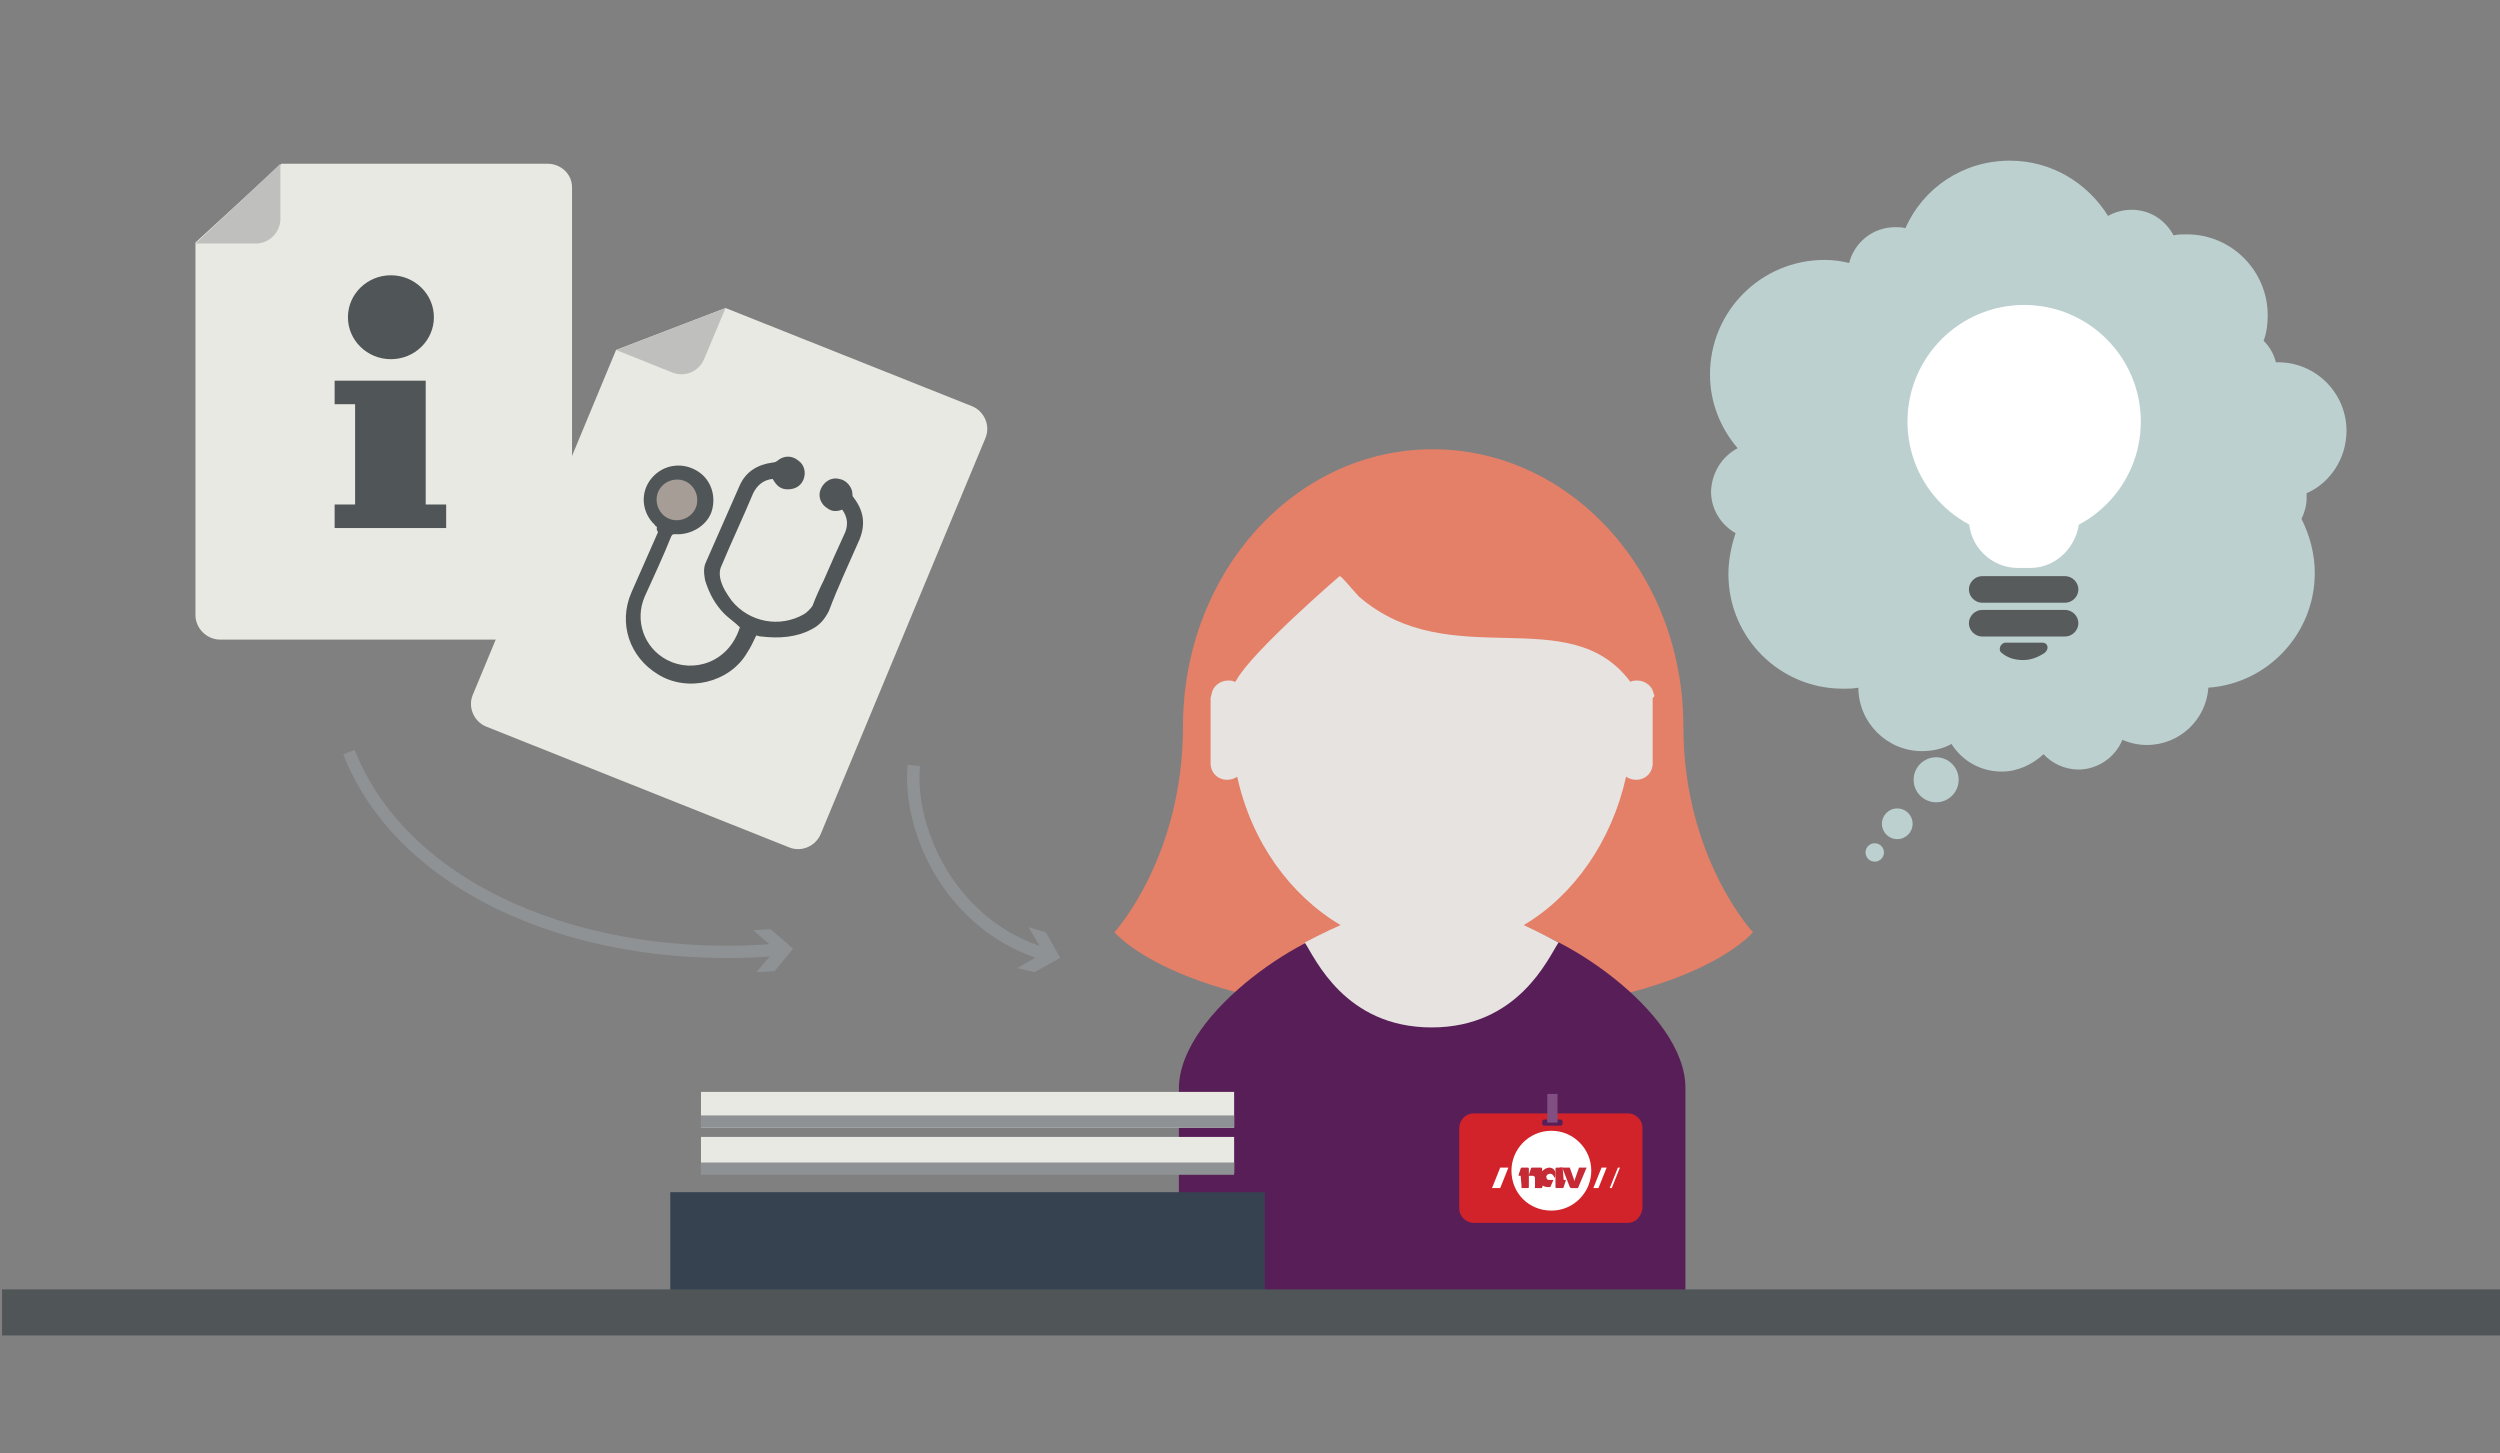 <?xml version="1.0" encoding="utf-8"?>
<!-- Generator: Adobe Illustrator 19.1.0, SVG Export Plug-In . SVG Version: 6.00 Build 0)  -->
<svg version="1.1" id="Layer_1" xmlns="http://www.w3.org/2000/svg" xmlns:xlink="http://www.w3.org/1999/xlink" x="0px" y="0px"
	 width="244.3px" height="142px" viewBox="0 0 244.3 142" style="enable-background:new 0 0 244.3 142;" xml:space="preserve">
<rect x="0" y="0" width="244.3" height="142" fill="#808080" stroke="none"/>
<style type="text/css">
	.st0{fill:#505557;}
	.st1{fill:#BDBDBC;}
	.st2{fill:#52808D;}
	.st3{fill:#36363A;}
	.st4{clip-path:url(#SVGID_2_);}
	.st5{fill:#FFFFFF;}
	.st6{fill:#BFBFBD;}
	.st7{fill:none;stroke:#83C455;stroke-width:0.519;stroke-miterlimit:10;}
	.st8{fill:#2F3137;}
	.st9{fill:#95A947;}
	.st10{fill:#E6E3E1;}
	.st11{fill:#0E546F;}
	.st12{fill:#E47F68;}
	.st13{fill:#581E57;}
	.st14{fill:#D2232A;}
	.st15{fill:#C52A35;}
	.st16{fill:#814F82;}
	.st17{fill:#364250;}
	.st18{fill:#E9E9E3;}
	.st19{fill:#8E9294;}
	.st20{fill:#CAC8C6;}
	.st21{fill:#A59D96;}
	.st22{fill:none;stroke:#8E9294;stroke-width:1.2;stroke-miterlimit:10;}
	.st23{fill:none;stroke:#8E9294;stroke-width:1.215;stroke-miterlimit:10;}
	.st24{fill:#BCD0CF;}
	.st25{fill:#585B5C;}
	.st26{fill:#7CA9B4;}
	.st27{fill:#561D5B;}
	.st28{fill:#1A293A;}
	.st29{fill:#B19AB3;}
</style>
<rect x="-269.9" y="125.4" class="st0" width="244.3" height="4.5"/>
<g>
	<path class="st1" d="M-114.9,71.9h1.1c1,0,1.8-0.8,1.8-1.8v-7.1c0-1-0.8-1.8-1.8-1.8l0,0c-1,0-1.8,0.8-1.8,1.8v8.2
		C-115.6,71.6-115.3,71.9-114.9,71.9"/>
	<path class="st1" d="M-156.4,71.9h-1.1c-1,0-1.8-0.8-1.8-1.8v-7.1c0-1,0.8-1.8,1.8-1.8l0,0c1,0,1.8,0.8,1.8,1.8v8.2
		C-155.7,71.6-156,71.9-156.4,71.9"/>
	<path class="st1" d="M-114.2,65.3c0,13.9-9.6,25.1-21.5,25.1c-11.9,0-21.5-11.2-21.5-25.1c0-13.9,9.6-25.1,21.5-25.1
		C-123.8,40.2-114.2,51.5-114.2,65.3"/>
	<rect x="-149.3" y="75.8" class="st1" width="27.2" height="15.1"/>
	<path class="st2" d="M-127.3,88.8h-8.3h-8.3c-4.5,0-19.3,9.3-19.3,18v22.8h55.2v-22.8C-108.1,98.1-122.8,88.8-127.3,88.8"/>
	<path class="st3" d="M-126.8,86.4c4-8.3,11.2-5.8,12.5-22.8c1.1-15.1-1.3-27.4-21.4-27.4c-19.1,0-22.6,12.3-21.4,27.4
		c1.1,14.4,6.7,13.7,11.5,22.4c3.6-0.5,5.8,0,9.9,0C-131.6,85.9-130.4,85.9-126.8,86.4z"/>
</g>
<g>
	<defs>
		<rect id="SVGID_1_" x="-99" y="49.9" width="69.4" height="75.6"/>
	</defs>
	<clipPath id="SVGID_2_">
		<use xlink:href="#SVGID_1_"  style="overflow:visible;"/>
	</clipPath>
	<g class="st4">
		<path class="st0" d="M-43.4,83.1h-42.3c-1.7,0-3.2,1.4-3.2,3.2v53.4c0,0.3,0.1,0.6,0.1,0.9c0.2,0.5,0.4,0.9,0.8,1.3
			c0.1,0.1,0.1,0.1,0.2,0.2c0.5,0.4,1,0.6,1.7,0.7c0.1,0,0.2,0,0.3,0h42.3c1.7,0,3.2-1.4,3.2-3.2V86.3
			C-40.2,84.5-41.7,83.1-43.4,83.1"/>
		<path class="st5" d="M-85,94.8v41.1c0,1.5,1.2,2.7,2.7,2.7h35.5c1.5,0,2.7-1.2,2.7-2.7V88.7c0-1.5-1.2-2.7-2.7-2.7h-28.9L-85,94.8
			z"/>
		<path class="st6" d="M-75.7,86v6.1c0,1.5-1.2,2.7-2.7,2.7H-85L-75.7,86z"/>
		<rect x="-71.4" y="106.3" class="st6" width="19.7" height="2.2"/>
		<rect x="-71.4" y="111.3" class="st6" width="19.7" height="2.2"/>
		<rect x="-71.4" y="116.3" class="st6" width="19.7" height="2.2"/>
		<rect x="-71.4" y="121.2" class="st6" width="19.7" height="2.2"/>
		<rect x="-76.8" y="106.3" class="st6" width="2.3" height="2.2"/>
		<rect x="-76.8" y="111.3" class="st6" width="2.3" height="2.2"/>
		<rect x="-76.8" y="116.3" class="st6" width="2.3" height="2.2"/>
		<rect x="-76.8" y="121.2" class="st6" width="2.3" height="2.2"/>
		<polyline class="st7" points="-77.1,105.7 -75.6,107.4 -73.5,104.7 		"/>
		<path class="st8" d="M-58.2,80.4H-62v-0.7c0-1.4-1.1-2.5-2.5-2.5c-1.4,0-2.5,1.1-2.5,2.5v0.7h-3.8c-1.9,0-3.4,1.5-3.4,3.4v4.1
			h19.4v-4.1C-54.8,81.9-56.4,80.4-58.2,80.4 M-64.6,84.6c-0.6,0-1-0.5-1-1s0.5-1,1-1c0.6,0,1,0.5,1,1S-64,84.6-64.6,84.6"/>
	</g>
</g>
<g>
	<g>
		<path class="st9" d="M-202.9,86h-8h-8c-4.3,0-18.7,9.2-18.7,17.5v22h53.8v-22C-183.9,95.1-198.5,86-202.9,86"/>
		<path class="st10" d="M-203.3,85.3c-0.9,0-7.6,2.8-7.6,2.8s-7.8-2.2-8.4-2.3c-0.6-0.1-4.9,2.2-4.9,2.2c1.1,1.6,4.2,9,13.4,9
			c9.2,0,12.3-7.4,13.4-9C-197.5,88-202.4,85.3-203.3,85.3"/>
		<path class="st10" d="M-231.1,62.2c0,0-0.1,0.2-0.2,0.1c-0.2-0.1-0.2-0.1-0.4-0.1c-0.9,0-1.5,0.8-1.5,1.7v6.9
			c0,0.9,0.6,1.7,1.5,1.7c0.4,0,0.6-0.1,0.9-0.3c2.3,10.5,10.4,18.2,20,18.2c9.7,0,17.7-7.7,20-18.2c0.3,0.2,0.5,0.3,0.9,0.3
			c0.9,0,1.6-0.8,1.6-1.7v-6.9c0-0.9-0.7-1.7-1.6-1.7c-0.2,0-0.4,0-0.6,0.1C-212.3,64.8-231.1,62.2-231.1,62.2"/>
		<polyline class="st5" points="-197.7,87.7 -220.2,125.5 -194.9,125.5 -194.9,89.3 		"/>
		<polyline class="st5" points="-224.4,87.6 -212.9,124.4 -216.8,124.4 		"/>
		<path class="st10" d="M-190.1,66.3c0,13.4-9.3,24.2-20.7,24.2c-11.4,0-20.7-10.8-20.7-24.2c0-13.4,9.3-24.2,20.7-24.2
			C-199.3,42-190.1,52.9-190.1,66.3"/>
		<path class="st1" d="M-202.8,77.4v-2.1h-16.7v2.3h-9.6c3.5,7.6,10.4,12.8,18.3,12.8c8,0,15-5.2,18.4-13.1H-202.8z M-205.3,81.2
			h-10.9V78h10.9V81.2z"/>
		<path class="st1" d="M-226.8,49.7c-0.6,0.4-5,2.5-5.2,13.6c0,1.7,0.1,3.5,0.9,3.4l1.4,0c0.5-6.4,1.6-11.1,2.8-12.8
			C-223.5,49.3-226.1,49.4-226.8,49.7z"/>
		<path class="st1" d="M-194.7,49.7c0.6,0.4,5,2.5,5.2,13.6c0,1.7-0.1,3.5-0.9,3.4l-1.4,0c-0.5-6.4-1.6-11.1-2.8-12.8
			C-197.9,49.3-195.3,49.4-194.7,49.7z"/>
	</g>
	<path class="st11" d="M-189.6,57.3c-0.3-11.1-7.4-20.2-16.7-22.5v-1.4h-9v1.4c-9.3,2.3-16.4,11.4-16.7,22.5h-2.3v4.4h47v-4.4
		H-189.6z"/>
</g>
<path class="st0" d="M-260.8,107c-2.9,0-5.3,2.4-5.3,5.3c0,2.9,2.4,5.3,5.3,5.3c0.6,0,1.2-0.1,1.8-0.3l0.8,9.1h15.8l1.9-22.6h-19.6
	l0.3,3.3C-260.2,107-260.5,107-260.8,107 M-261,114.3c-1.1,0-2-0.9-2-2c0-1.1,0.9-2,2-2c0.6,0,1.1,0.2,1.4,0.6
	c0.3,0.3,0.5,0.8,0.5,1.3c0,0.4-0.1,0.8-0.3,1.1C-259.7,114-260.3,114.3-261,114.3"/>
<g>
	<path class="st12" d="M164.5,71L164.5,71c0-15-11-27.1-24.5-27.1S115.6,56,115.6,71c0,0,0,0,0,0c0,12.8-6.7,20.1-6.7,20.1
		s6.6,8,31.2,8l0,0c0,0,0,0,0,0c24.6,0,31.2-8,31.2-8S164.5,83.8,164.5,71z"/>
	<g>
		<path class="st13" d="M147.5,90.5c-4,0-7.5,0-7.5,0s-3.4,0-7.5,0s-17.3,8.2-17.3,15.9c0,7.7,0,20.1,0,20.1h49.5c0,0,0-12.5,0-20.1
			C164.8,98.7,151.6,90.5,147.5,90.5z"/>
	</g>
	<path class="st10" d="M161.6,67.8c-0.1-0.7-0.8-1.3-1.6-1.3c-0.2,0-0.4,0-0.6,0.1c0,0,0,0-0.1,0c-6-8-17.6-0.6-26.5-8.3
		c-1.1-1.2-1.7-2-1.9-2c0,0-8.6,7.4-10.1,10.2c0,0-0.1,0.2-0.2,0.1c-0.2-0.1-0.4-0.1-0.6-0.1c-0.8,0-1.5,0.6-1.6,1.3
		c0,0.1-0.1,0.3-0.1,0.4v6.4c0,0.9,0.7,1.6,1.6,1.6c0.4,0,0.7-0.1,1-0.3c1.4,6.4,5.2,11.6,10.1,14.5c-1.4,0.6-3.5,1.7-3.5,1.7
		c1,1.5,3.9,8.3,12.4,8.3c8.5,0,11.4-6.8,12.4-8.3c0,0-1.9-1-3.4-1.7c4.9-2.9,8.6-8.2,10-14.5c0.3,0.2,0.6,0.3,1,0.3
		c0.9,0,1.6-0.7,1.6-1.6v-6.4C161.7,68.1,161.7,67.9,161.6,67.8z"/>
	<g>
		<path class="st14" d="M159.1,119.5h-15.1c-0.7,0-1.4-0.6-1.4-1.4v-7.9c0-0.7,0.6-1.4,1.4-1.4h15.1c0.7,0,1.4,0.6,1.4,1.4v7.9
			C160.4,118.9,159.8,119.5,159.1,119.5z"/>
		<g>
			<g>
				<path class="st5" d="M155.5,114.4c0,2.1-1.7,3.9-3.9,3.9c-2.2,0-3.9-1.7-3.9-3.9c0-2.1,1.7-3.9,3.9-3.9
					C153.8,110.5,155.5,112.3,155.5,114.4"/>
			</g>
			<polygon class="st5" points="146.6,116.1 145.8,116.1 146.6,114.1 147.4,114.1 			"/>
			<polygon class="st5" points="156.2,116.1 155.7,116.1 156.5,114.1 157,114.1 			"/>
			<polygon class="st5" points="157.5,116.1 157.3,116.1 158.1,114.1 158.3,114.1 			"/>
			<path class="st15" d="M148.7,116.1h0.6c0,0,0.1,0,0.1-0.1v-1.8c0,0,0-0.1-0.1-0.1h-0.6c0,0-0.1,0-0.1,0.1l-0.2,0.6
				c0,0,0,0.1,0,0.1h0.2c0,0,0,0,0,0L148.7,116.1C148.6,116,148.6,116.1,148.7,116.1"/>
			<path class="st15" d="M150,116.1h0.6c0,0,0.1,0,0.1-0.1v-1.8c0,0,0-0.1-0.1-0.1h-0.9c0,0-0.1,0-0.1,0.1l-0.2,0.6l-0.1,0.1h0.5
				c0.1,0,0.2,0.1,0.2,0.2L150,116.1C149.9,116,149.9,116.1,150,116.1"/>
			<path class="st15" d="M152.7,114.1h-0.6c0,0-0.1,0-0.1,0.1v1.8c0,0,0,0.1,0.1,0.1h0.6c0,0,0.1,0,0.1-0.1l0.2-0.6c0,0,0-0.1,0-0.1
				h-0.2c0,0,0,0,0,0L152.7,114.1C152.7,114.1,152.7,114.1,152.7,114.1"/>
			<path class="st15" d="M150.2,116.1h0.4c0,0,0.1,0,0.1-0.1l0.2-0.6c0,0,0-0.1,0-0.1h-0.2L150.2,116.1z"/>
			<path class="st15" d="M154.3,114.1h0.7c0,0,0.1,0,0,0.1l-0.8,1.9c0,0,0,0,0,0h-0.6L154.3,114.1
				C154.2,114.1,154.3,114.1,154.3,114.1"/>
			<path class="st15" d="M153.4,114.1h-1c-0.1,0,0.3,0.1,0.3,0.1l0.7,1.8c0,0,0.1,0.1,0.1,0.1h0.6L153.4,114.1
				C153.5,114.1,153.4,114.1,153.4,114.1"/>
			<path class="st15" d="M151.4,114.1c0.3,0,0.6,0.2,0.6,0.6c0,0.4-0.1,0.4-0.1,0.4s-0.1-0.4-0.4-0.4c-0.3,0-0.4,0.2-0.4,0.3
				c0,0.1,0.1,0.3,0.2,0.3h0.5l-0.3,0.7c0,0,0,0-0.1,0h-0.2c-0.3,0-0.9-0.3-0.9-0.9C150.5,114.5,151,114.1,151.4,114.1"/>
		</g>
		<path class="st13" d="M152.5,110h-1.6c-0.1,0-0.2-0.1-0.2-0.2v-0.2c0-0.1,0.1-0.2,0.2-0.2h1.6c0.1,0,0.2,0.1,0.2,0.2v0.2
			C152.7,109.9,152.6,110,152.5,110z"/>
		<rect x="151.2" y="106.9" class="st16" width="1" height="2.8"/>
	</g>
</g>
<g>
	<path class="st12" d="M502.3,70.7L502.3,70.7c0-15-11-27.1-24.5-27.1s-24.5,12.1-24.5,27.1c0,0,0,0,0,0c0,12.8-6.7,20.1-6.7,20.1
		s6.6,8,31.2,8l0,0c0,0,0,0,0,0c24.6,0,31.2-8,31.2-8S502.3,83.5,502.3,70.7z"/>
	<g>
		<path class="st13" d="M485.3,90.2c-4,0-7.5,0-7.5,0s-3.4,0-7.5,0c-4,0-17.3,8.2-17.3,15.9c0,7.7,0,20.1,0,20.1h49.5
			c0,0,0-12.5,0-20.1C502.6,98.4,489.3,90.2,485.3,90.2z"/>
	</g>
	<path class="st10" d="M499.4,67.6c-0.1-0.7-0.8-1.3-1.6-1.3c-0.2,0-0.4,0-0.6,0.1c0,0,0,0-0.1,0c-6-8-17.6-0.6-26.5-8.3
		c-1.1-1.2-1.7-2-1.9-2c0,0-8.6,7.4-10.1,10.2c0,0-0.1,0.2-0.2,0.1c-0.2-0.1-0.4-0.1-0.6-0.1c-0.8,0-1.5,0.6-1.6,1.3
		c0,0.1-0.1,0.3-0.1,0.4v6.4c0,0.9,0.7,1.6,1.6,1.6c0.4,0,0.7-0.1,1-0.3c1.4,6.4,5.2,11.6,10.1,14.5c-1.4,0.6-3.5,1.7-3.5,1.7
		c1,1.5,3.9,8.3,12.4,8.3c8.5,0,11.4-6.8,12.4-8.3c0,0-1.9-1-3.4-1.7c4.9-2.9,8.6-8.2,10-14.5c0.3,0.2,0.6,0.3,1,0.3
		c0.9,0,1.6-0.7,1.6-1.6V68C499.4,67.8,499.4,67.7,499.4,67.6z"/>
	<g>
		<path class="st14" d="M496.8,119.2h-15.1c-0.7,0-1.4-0.6-1.4-1.4V110c0-0.7,0.6-1.4,1.4-1.4h15.1c0.7,0,1.4,0.6,1.4,1.4v7.9
			C498.2,118.6,497.6,119.2,496.8,119.2z"/>
		<g>
			<g>
				<path class="st5" d="M493.3,114.1c0,2.1-1.7,3.9-3.9,3.9c-2.2,0-3.9-1.7-3.9-3.9c0-2.1,1.7-3.9,3.9-3.9
					C491.6,110.3,493.3,112,493.3,114.1"/>
			</g>
			<polygon class="st5" points="484.3,115.8 483.6,115.8 484.4,113.9 485.2,113.9 			"/>
			<polygon class="st5" points="493.9,115.8 493.5,115.8 494.3,113.9 494.8,113.9 			"/>
			<polygon class="st5" points="495.2,115.8 495,115.8 495.9,113.9 496.1,113.9 			"/>
			<path class="st15" d="M486.4,115.8h0.6c0,0,0.1,0,0.1-0.1v-1.8c0,0,0-0.1-0.1-0.1h-0.6c0,0-0.1,0-0.1,0.1l-0.2,0.6
				c0,0,0,0.1,0,0.1h0.2c0,0,0,0,0,0L486.4,115.8C486.4,115.8,486.4,115.8,486.4,115.8"/>
			<path class="st15" d="M487.7,115.8h0.6c0,0,0.1,0,0.1-0.1v-1.8c0,0,0-0.1-0.1-0.1h-0.9c0,0-0.1,0-0.1,0.1l-0.2,0.6l-0.1,0.1h0.5
				c0.1,0,0.2,0.1,0.2,0.2L487.7,115.8C487.7,115.8,487.7,115.8,487.7,115.8"/>
			<path class="st15" d="M490.4,113.9h-0.6c0,0-0.1,0-0.1,0.1v1.8c0,0,0,0.1,0.1,0.1h0.6c0,0,0.1,0,0.1-0.1l0.2-0.6c0,0,0-0.1,0-0.1
				h-0.2c0,0,0,0,0,0L490.4,113.9C490.5,113.9,490.5,113.9,490.4,113.9"/>
			<path class="st15" d="M488,115.8h0.4c0,0,0.1,0,0.1-0.1l0.2-0.6c0,0,0-0.1,0-0.1h-0.2L488,115.8z"/>
			<path class="st15" d="M492,113.9h0.7c0,0,0.1,0,0,0.1l-0.8,1.9c0,0,0,0,0,0h-0.6L492,113.9C492,113.9,492,113.9,492,113.9"/>
			<path class="st15" d="M491.1,113.9h-1c-0.1,0,0.3,0.1,0.3,0.1l0.7,1.8c0,0,0.1,0.1,0.1,0.1h0.6L491.1,113.9
				C491.2,113.9,491.2,113.9,491.1,113.9"/>
			<path class="st15" d="M489.2,113.9c0.3,0,0.6,0.2,0.6,0.6c0,0.4-0.1,0.4-0.1,0.4s-0.1-0.4-0.4-0.4c-0.3,0-0.4,0.2-0.4,0.3
				c0,0.1,0.1,0.3,0.2,0.3h0.5l-0.3,0.7c0,0,0,0-0.1,0h-0.2c-0.3,0-0.9-0.3-0.9-0.9C488.3,114.2,488.8,113.9,489.2,113.9"/>
		</g>
		<path class="st13" d="M490.3,109.8h-1.6c-0.1,0-0.2-0.1-0.2-0.2v-0.2c0-0.1,0.1-0.2,0.2-0.2h1.6c0.1,0,0.2,0.1,0.2,0.2v0.2
			C490.5,109.7,490.4,109.8,490.3,109.8z"/>
		<rect x="489" y="106.7" class="st16" width="1" height="2.8"/>
	</g>
</g>
<rect x="65.5" y="116.5" class="st17" width="58.1" height="10.5"/>
<rect x="68.5" y="111.1" class="st18" width="52.1" height="3.5"/>
<rect x="68.5" y="106.7" class="st18" width="52.1" height="3.5"/>
<rect x="68.5" y="109" class="st19" width="52.1" height="1.2"/>
<rect x="68.5" y="113.6" class="st19" width="52.1" height="1.2"/>
<g>
	<g>
		<path class="st18" d="M60.2,34.2l-14,33.7c-0.5,1.2,0.1,2.6,1.3,3.1l29.6,11.8c1.2,0.5,2.6-0.1,3.1-1.3l16.1-38.7
			c0.5-1.2-0.1-2.6-1.3-3.1l-24.1-9.6L60.2,34.2z"/>
		<path class="st6" d="M70.9,30.1l-2.1,5c-0.5,1.2-1.9,1.8-3.1,1.3l-5.5-2.2L70.9,30.1z"/>
	</g>
	<g>
		<g>
			<path class="st20" d="M65.4,50.8L65.4,50.8c1.2,0.5,2.5,0,3-1.2c0.5-1.2,0-2.5-1.2-3c-1.2-0.5-2.5,0-3,1.2
				C63.7,49,64.2,50.3,65.4,50.8"/>
			<path class="st0" d="M64.2,51.5c-0.1-0.1-0.2-0.1-0.2-0.2c-1.3-1.2-1.5-3.2-0.3-4.6c1.2-1.4,3.2-1.6,4.7-0.5
				c1.2,0.9,1.6,2.5,1.1,3.9c-0.5,1.3-2,2.2-3.5,2.1c-0.2,0-0.3,0-0.4,0.2c-0.8,2-1.7,3.9-2.6,5.9c-1,2.3-0.1,5,2.2,6.2
				c2.5,1.3,6,0.3,7.1-3.2c-0.5-0.5-1.1-0.9-1.5-1.3c-0.9-0.9-1.5-2-1.9-3.3c-0.1-0.6-0.2-1.2,0.1-1.8c1.1-2.5,2.2-5,3.3-7.5
				c0.6-1.3,1.7-2,3.2-2.2c0.2,0,0.4-0.1,0.5-0.2c0.6-0.5,1.4-0.5,2,0c0.6,0.4,0.8,1.2,0.5,1.9c-0.3,0.7-1,1-1.8,0.9
				c-0.6-0.1-0.9-0.5-1.2-1c-0.9,0.1-1.5,0.6-1.9,1.4c-1,2.4-2.1,4.7-3.1,7.1c-0.2,0.4-0.2,0.9-0.1,1.3c0.2,0.8,0.6,1.4,1.1,2.1
				c1.7,2.1,4.7,2.7,7.1,1.3c0.3-0.2,0.6-0.5,0.8-0.8c0.3-0.8,0.7-1.7,1.1-2.5c0.7-1.6,1.4-3.2,2.1-4.7c0.3-0.8,0.2-1.5-0.3-2.2
				c-0.5,0.2-1,0.2-1.4-0.1c-0.7-0.4-1-1.2-0.7-1.9c0.3-0.7,1-1.2,1.8-1c0.7,0.1,1.3,0.8,1.3,1.5c0,0.1,0,0.2,0.1,0.3
				c1,1.3,1.2,2.6,0.6,4.1c-1,2.3-2.1,4.6-3,7c-0.4,0.8-0.9,1.4-1.7,1.8c-1.5,0.8-3.2,0.9-4.9,0.7c-0.2,0-0.4-0.1-0.5-0.1
				c-0.3,0.6-0.5,1.1-0.9,1.7c-1.7,2.9-5.8,3.9-8.7,2.1c-2.8-1.7-3.9-5-2.6-8c0.9-2,1.7-3.9,2.6-5.9C64.1,51.7,64.2,51.6,64.2,51.5
				 M65.5,50.5c0.9,0.4,2,0,2.4-1c0.4-0.9,0-2-1-2.4c-0.9-0.4-2,0-2.4,1C64.1,49.1,64.6,50.1,65.5,50.5"/>
		</g>
		<path class="st21" d="M64.3,48.1c-0.4,1,0.1,2.2,1.1,2.6c1,0.4,2.2-0.1,2.6-1.1c0.4-1-0.1-2.2-1.1-2.6
			C65.9,46.6,64.7,47.1,64.3,48.1z"/>
	</g>
</g>
<g>
	<g>
		<path class="st18" d="M19.1,23.7v36.4c0,1.3,1.1,2.4,2.4,2.4h32c1.3,0,2.4-1.1,2.4-2.4V18.3c0-1.3-1.1-2.3-2.4-2.3h-26L19.1,23.7z
			"/>
		<path class="st6" d="M27.4,16v5.4c0,1.3-1.1,2.4-2.4,2.4h-5.9L27.4,16z"/>
	</g>
	<g>
		<polygon class="st0" points="41.6,49.3 41.6,39.5 41.6,37.2 34.7,37.2 32.7,37.2 32.7,39.5 34.7,39.5 34.7,49.3 32.7,49.3 
			32.7,51.6 43.6,51.6 43.6,49.3 		"/>
		<ellipse class="st0" cx="38.2" cy="31" rx="4.2" ry="4.1"/>
	</g>
</g>
<g>
	<g>
		<path class="st22" d="M34.1,73.5c5.4,13.7,23.3,20.9,42.1,19.3"/>
		<g>
			<polygon class="st19" points="73.9,95 75.8,92.8 73.6,90.9 75.3,90.8 77.5,92.7 75.7,94.9 			"/>
		</g>
	</g>
</g>
<g>
	<g>
		<path class="st23" d="M89.3,74.8c-0.6,6.3,3.6,15.8,13,18.5"/>
		<g>
			<polygon class="st19" points="99.4,94.6 102,93.1 100.5,90.6 102.2,91.1 103.6,93.6 101.1,95 			"/>
		</g>
	</g>
</g>
<rect x="0.2" y="126" class="st0" width="244.3" height="4.5"/>
<g>
	<circle class="st24" cx="183.2" cy="83.3" r="0.9"/>
	<circle class="st24" cx="185.4" cy="80.5" r="1.5"/>
	<circle class="st24" cx="189.2" cy="76.2" r="2.2"/>
	<path class="st24" d="M169.8,43.8c-1.7-2-2.7-4.5-2.7-7.2c0-6.2,5-11.2,11.2-11.2c0.8,0,1.6,0.1,2.4,0.3c0.5-2,2.3-3.5,4.5-3.5
		c0.3,0,0.7,0,1,0.1c1.7-3.9,5.6-6.6,10.2-6.6c4.1,0,7.6,2.2,9.6,5.4c0.7-0.4,1.5-0.6,2.3-0.6c1.8,0,3.3,1,4.1,2.5
		c0.4-0.1,0.9-0.1,1.3-0.1c4.4,0,7.9,3.6,7.9,7.9c0,0.9-0.1,1.7-0.4,2.5c0.6,0.6,1,1.3,1.2,2.1c0.1,0,0.2,0,0.2,0
		c3.7,0,6.7,3,6.7,6.7c0,2.7-1.6,5.1-3.9,6.1c0,0.2,0,0.3,0,0.5c0,0.7-0.2,1.4-0.5,2c0.8,1.6,1.3,3.4,1.3,5.3
		c0,5.9-4.6,10.8-10.4,11.2c-0.2,3.1-2.8,5.6-6,5.6c-0.9,0-1.7-0.2-2.4-0.5c-0.7,1.7-2.4,2.9-4.3,2.9c-1.3,0-2.6-0.6-3.4-1.5
		c-1.1,1-2.5,1.7-4.1,1.7c-2.1,0-3.9-1.1-4.9-2.7c-0.9,0.5-1.9,0.7-2.9,0.7c-3.4,0-6.2-2.8-6.2-6.2c0,0,0,0,0,0
		c-0.5,0.1-1,0.1-1.5,0.1c-6.2,0-11.2-5-11.2-11.2c0-1.4,0.3-2.8,0.7-4c-1.4-0.8-2.4-2.3-2.4-4.1C167.3,46.1,168.3,44.6,169.8,43.8z
		"/>
</g>
<g>
	<g>
		<g>
			<g>
				<circle class="st5" cx="197.8" cy="41.2" r="11.4"/>
				<path class="st5" d="M198.4,55.5h-1.2c-2.6,0-4.8-2.1-4.8-4.8v-3.3c0-2.6,2.1-4.8,4.8-4.8h1.2c2.6,0,4.8,2.1,4.8,4.8v3.3
					C203.1,53.3,201,55.5,198.4,55.5z"/>
			</g>
			<path class="st25" d="M201.8,58.9h-8.1c-0.7,0-1.3-0.6-1.3-1.3v0c0-0.7,0.6-1.3,1.3-1.3h8.1c0.7,0,1.3,0.6,1.3,1.3v0
				C203.1,58.3,202.5,58.9,201.8,58.9z"/>
			<path class="st25" d="M201.8,62.2h-8.1c-0.7,0-1.3-0.6-1.3-1.3l0,0c0-0.7,0.6-1.3,1.3-1.3h8.1c0.7,0,1.3,0.6,1.3,1.3l0,0
				C203.1,61.6,202.5,62.2,201.8,62.2z"/>
			<path class="st25" d="M199.6,62.8H196c-0.5,0-0.8,0.7-0.4,1c0.6,0.5,1.3,0.7,2.1,0.7s1.5-0.3,2.1-0.7
				C200.3,63.4,200.1,62.8,199.6,62.8z"/>
		</g>
	</g>
</g>
<rect x="278.3" y="126.2" class="st0" width="244.3" height="4.5"/>
<g>
	<path class="st1" d="M433.7,87.1h1.1c1,0,1.8-0.8,1.8-1.8V78c0-1-0.8-1.8-1.8-1.8l0,0c-1,0-1.8,0.8-1.8,1.8v8.4
		C433,86.8,433.3,87.1,433.7,87.1"/>
	<path class="st1" d="M391.2,87.1h-1.1c-1,0-1.8-0.8-1.8-1.8V78c0-1,0.8-1.8,1.8-1.8l0,0c1,0,1.8,0.8,1.8,1.8v8.4
		C391.9,86.8,391.6,87.1,391.2,87.1"/>
	<path class="st1" d="M434.4,80.3c0,14.2-9.8,25.7-22,25.7c-12.2,0-22-11.5-22-25.7c0-14.2,9.8-25.7,22-25.7
		C424.6,54.6,434.4,66.1,434.4,80.3"/>
	<rect x="398.5" y="91.1" class="st1" width="27.9" height="15.5"/>
	<path class="st2" d="M421,104.4h-8.5h-8.5c-4.6,0-19.7,9.5-19.7,18.4v23.4h56.5v-23.4C440.7,113.9,425.6,104.4,421,104.4"/>
	<path class="st3" d="M421.5,101.9c4.1-8.5,11.5-5.9,12.8-23.3c1.2-15.5-1.3-28.1-22-28.1c-19.6,0-23.1,12.6-22,28.1
		c1.1,14.8,6.9,14,11.8,22.9c3.7-0.5,6,0,10.2,0C416.6,101.4,417.9,101.4,421.5,101.9z"/>
</g>
<path class="st0" d="M288.1,106.3c-3,0-5.4,2.4-5.4,5.4c0,3,2.4,5.4,5.4,5.4c0.6,0,1.2-0.1,1.8-0.3l0.8,9.3h16.1l1.9-23.1h-19.9
	l0.3,3.4C288.8,106.3,288.5,106.3,288.1,106.3 M288,113.8c-1.1,0-2-0.9-2-2s0.9-2,2-2c0.6,0,1.1,0.2,1.4,0.6
	c0.3,0.4,0.5,0.8,0.5,1.4c0,0.4-0.1,0.8-0.3,1.1C289.3,113.4,288.7,113.8,288,113.8"/>
<g>
	<g>
		<g>
			<path class="st26" d="M354.8,5.9H392c1.7,0,3.2,1.4,3.2,3.2v22.1c0,1.7-1.4,3.2-3.2,3.2h-9v13.1l-14.5-13.1h-13.8
				c-1.7,0-3.2-1.4-3.2-3.2V9.1C351.6,7.4,353,5.9,354.8,5.9"/>
		</g>
	</g>
	<g>
		<circle class="st5" cx="366.3" cy="19.8" r="2.6"/>
		<circle class="st5" cx="374.3" cy="19.8" r="2.6"/>
		<circle class="st5" cx="382.2" cy="19.8" r="2.6"/>
	</g>
</g>
<g>
	<g>
		<path class="st27" d="M414.1-5.5h40.6c1.8,0,3.2,1.4,3.2,3.2v30.9c0,1.8-1.4,3.2-3.2,3.2h-11v13.3l-17.1-13.3h-12.6
			c-1.8,0-3.2-1.4-3.2-3.2V-2.3C410.9-4,412.4-5.5,414.1-5.5"/>
		<g>
			<path class="st28" d="M434.4,19.9"/>
		</g>
	</g>
	<g>
		<g>
			<g>
				<g>
					<circle class="st5" cx="434.4" cy="10.4" r="7.7"/>
					<path class="st5" d="M436.3,20.1h-3.7c-1,0-1.8-0.8-1.8-1.8v-5.1c0-1,0.8-1.8,1.8-1.8h3.7c1,0,1.8,0.8,1.8,1.8v5.1
						C438.1,19.3,437.3,20.1,436.3,20.1z"/>
				</g>
				<path class="st29" d="M437.2,22.4h-5.5c-0.5,0-0.9-0.4-0.9-0.9v0c0-0.5,0.4-0.9,0.9-0.9h5.5c0.5,0,0.9,0.4,0.9,0.9v0
					C438.1,22,437.7,22.4,437.2,22.4z"/>
				<path class="st29" d="M437.2,24.6h-5.5c-0.5,0-0.9-0.4-0.9-0.9v0c0-0.5,0.4-0.9,0.9-0.9h5.5c0.5,0,0.9,0.4,0.9,0.9v0
					C438.1,24.2,437.7,24.6,437.2,24.6z"/>
				<path class="st29" d="M435.7,25h-2.4c-0.4,0-0.5,0.5-0.2,0.7c0.4,0.3,0.9,0.5,1.4,0.5c0.5,0,1-0.2,1.4-0.5
					C436.2,25.5,436,25,435.7,25z"/>
			</g>
		</g>
	</g>
</g>
<g>
	<path class="st9" d="M348.7,87.2h-8h-8c-4.3,0-18.6,9.1-18.6,17.4v21.8h53.3v-21.8C367.6,96.3,353,87.2,348.7,87.2"/>
	<path class="st10" d="M348.3,86.6c-0.9,0-7.5,2.8-7.5,2.8s-7.7-2.2-8.3-2.3c-0.6-0.1-4.9,2.2-4.9,2.2c1.1,1.6,4.1,9,13.2,9
		c9.1,0,12.2-7.4,13.3-9C354,89.3,349.2,86.6,348.3,86.6"/>
	<path class="st10" d="M320.7,63.7c0,0-0.1,0.2-0.2,0.1c-0.2-0.1-0.2-0.1-0.4-0.1c-0.9,0-1.5,0.8-1.5,1.7v6.8c0,0.9,0.6,1.7,1.5,1.7
		c0.4,0,0.6-0.1,0.9-0.3c2.3,10.4,10.3,18.1,19.9,18.1c9.6,0,17.6-7.7,19.9-18.1c0.3,0.2,0.5,0.3,0.9,0.3c0.9,0,1.6-0.8,1.6-1.7
		v-6.8c0-0.9-0.7-1.7-1.6-1.7c-0.2,0-0.4,0-0.6,0.1C339.4,66.3,320.7,63.7,320.7,63.7"/>
	<polyline class="st5" points="353.9,89 331.6,126.4 356.7,126.4 356.7,90.5 	"/>
	<polyline class="st5" points="327.4,88.8 338.8,125.3 334.9,125.3 	"/>
	<path class="st10" d="M361.4,67.7c0,13.3-9.2,24-20.5,24c-11.3,0-20.5-10.8-20.5-24c0-13.3,9.2-24,20.5-24
		C352.2,43.7,361.4,54.4,361.4,67.7"/>
	<path class="st1" d="M348.8,78.7v-2.1h-16.5V79h-9.6c3.5,7.6,10.3,12.7,18.1,12.7c8,0,14.9-5.2,18.3-13H348.8z M346.3,82.5h-10.8
		v-3.2h10.8V82.5z"/>
	<path class="st1" d="M325,51.3c-0.6,0.4-5,2.5-5.2,13.5c0,1.7,0.1,3.4,0.9,3.4l1.4,0c0.5-6.4,1.6-11,2.8-12.7
		C328.3,50.8,325.7,51,325,51.3z"/>
	<path class="st1" d="M356.9,51.3c0.6,0.4,5,2.5,5.2,13.5c0,1.7-0.1,3.4-0.9,3.4l-1.4,0c-0.5-6.4-1.6-11-2.8-12.7
		C353.7,50.8,356.3,51,356.9,51.3z"/>
</g>
</svg>
